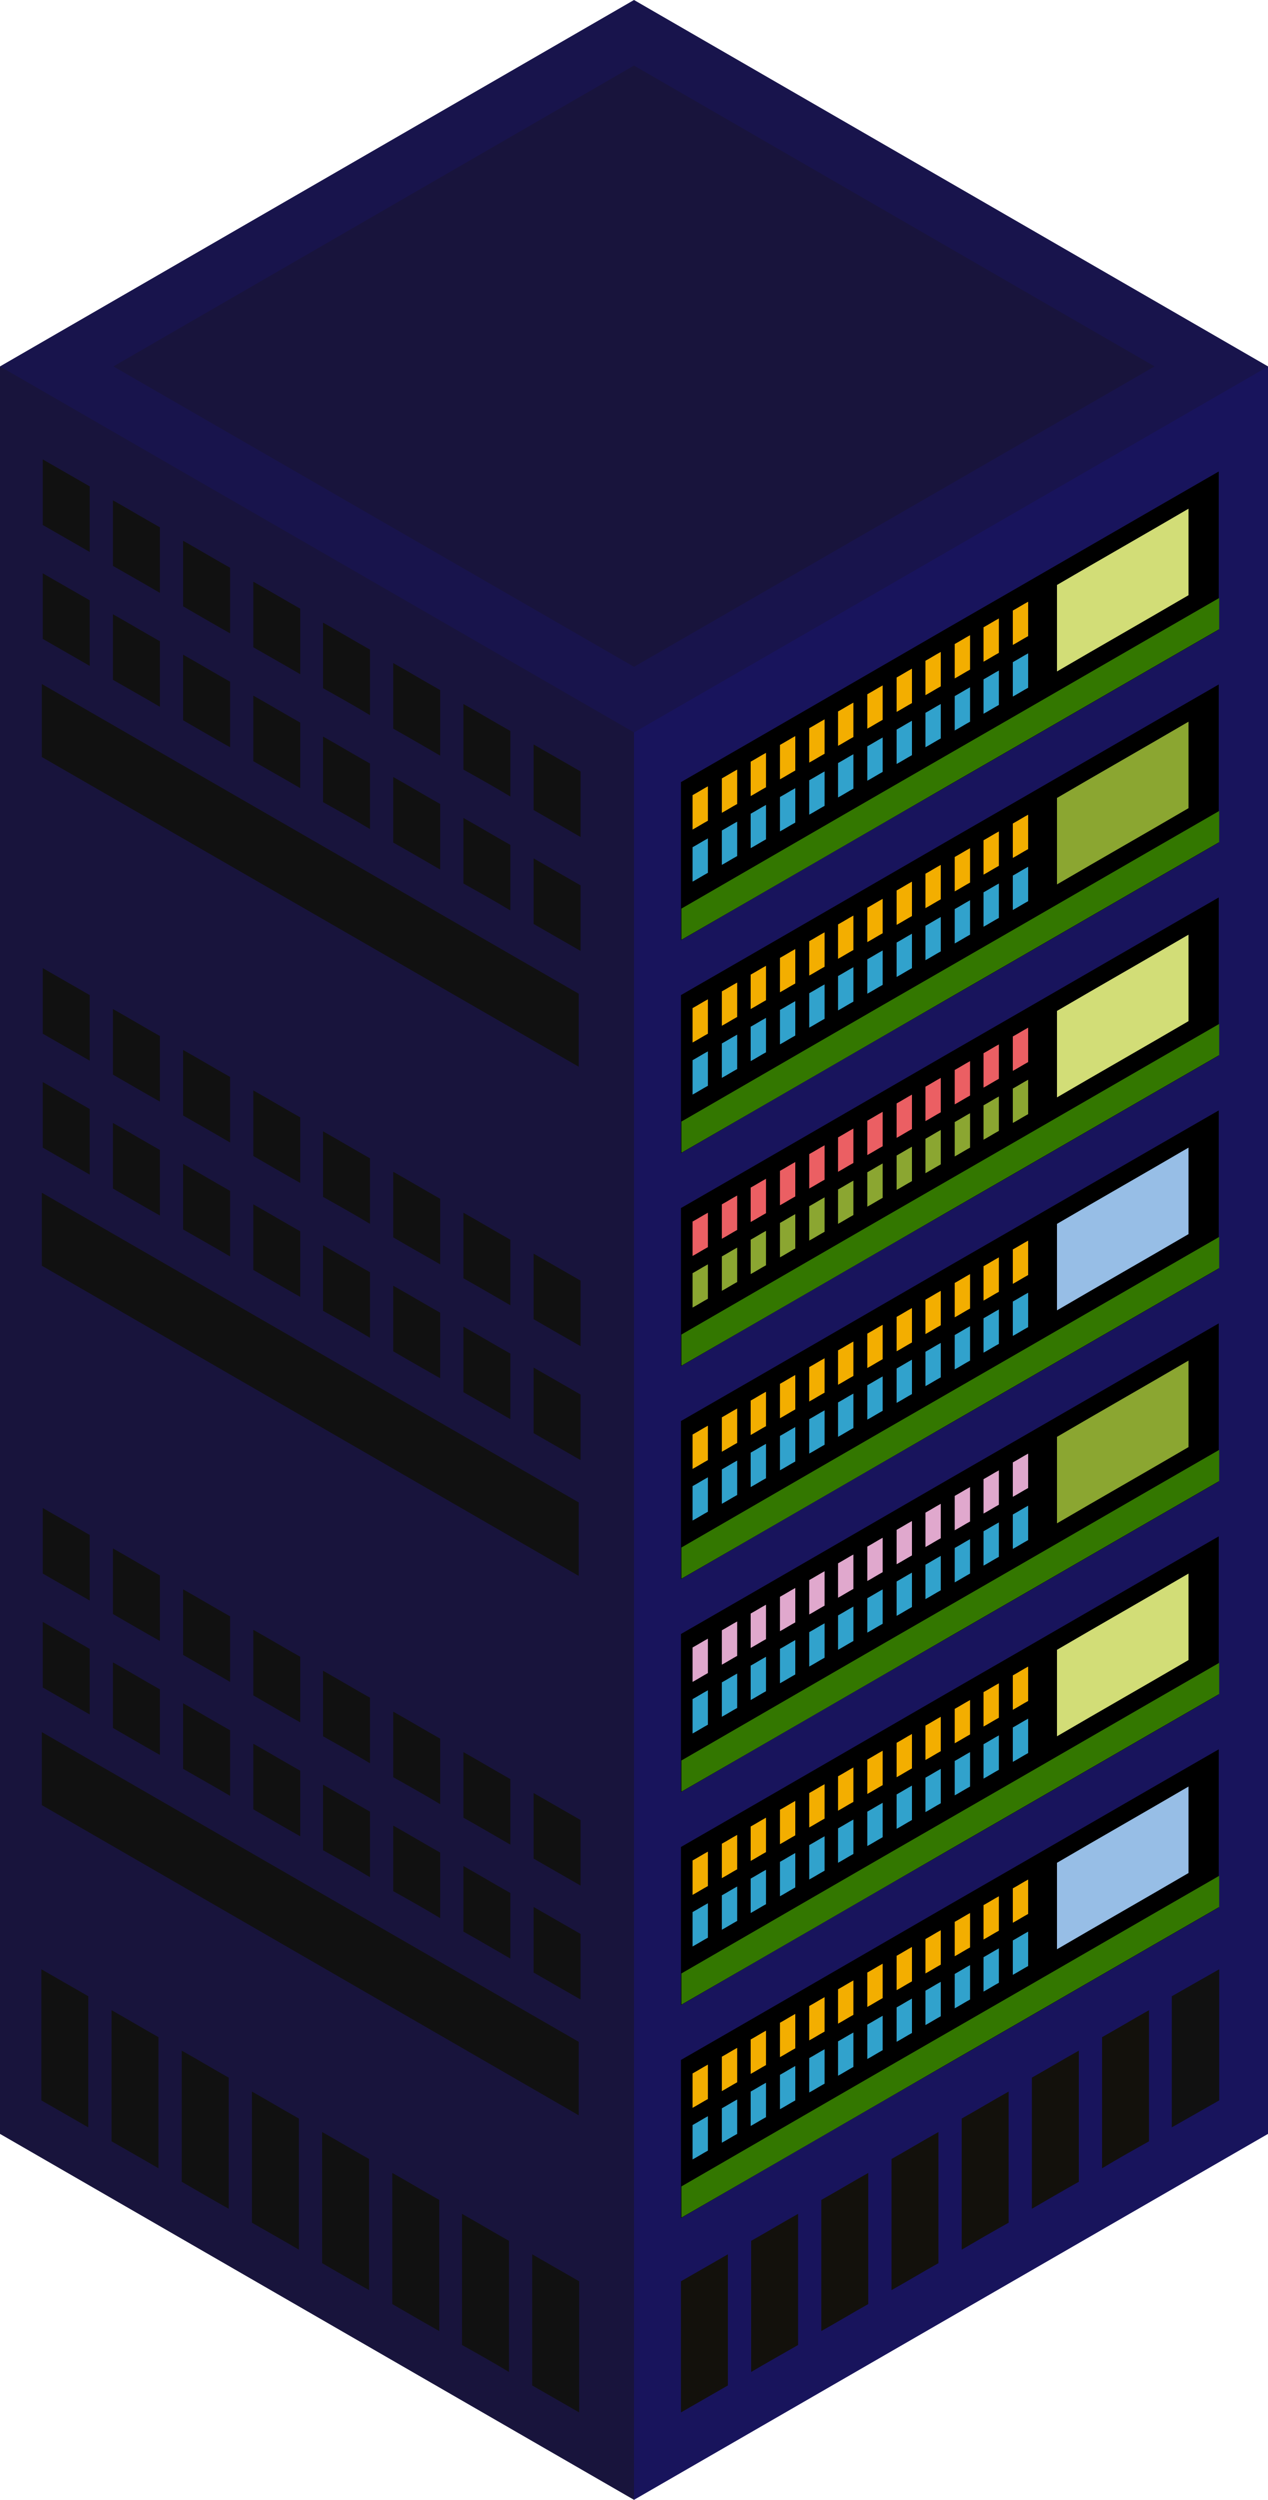 <?xml version="1.0" encoding="utf-8"?>
<!-- Generator: Adobe Illustrator 26.0.1, SVG Export Plug-In . SVG Version: 6.00 Build 0)  -->
<!DOCTYPE svg PUBLIC "-//W3C//DTD SVG 1.1//EN" "http://www.w3.org/Graphics/SVG/1.1/DTD/svg11.dtd">
<svg version="1.1" id="publicdomainvectors.org" xmlns:x="http://ns.adobe.com/Extensibility/1.0/" xmlns:i="http://ns.adobe.com/AdobeIllustrator/10.0/" xmlns:graph="http://ns.adobe.com/Graphs/1.0/"
	 xmlns="http://www.w3.org/2000/svg" xmlns:xlink="http://www.w3.org/1999/xlink" x="0px" y="0px" viewBox="0 0 272.8 537.6"
	 enable-background="new 0 0 272.8 537.6" xml:space="preserve">
<g>
	<polygon fill-rule="evenodd" clip-rule="evenodd" fill="#18143c" points="0,78.8 272.8,78.8 136.4,537.6 0,458.9 	"/>
	<polygon fill-rule="evenodd" clip-rule="evenodd" fill="#18144c" points="0,78.8 136.4,0 272.8,78.8 136.4,157.5 	"/>
	<polygon fill-rule="evenodd" clip-rule="evenodd" fill="#18143c" points="24.4,78.8 136.4,143.4 248.4,78.8 136.4,14.1 	"/>
	<polygon fill-rule="evenodd" clip-rule="evenodd" fill="#18145c" points="136.4,537.6 136.4,157.5 272.8,78.8 272.8,458.9 	"/>
	<path fill-rule="evenodd" clip-rule="evenodd" fill="#000000" d="M146.5,168.2c19.3-11.1,38.6-22.3,57.8-33.4
		c19.3-11.1,38.6-22.3,57.9-33.4c0,5.7,0,11.3,0,17c0,5.7,0,11.3,0,17c-19.3,11.1-38.6,22.3-57.9,33.4
		c-19.3,11.1-38.6,22.3-57.8,33.4c0-5.7,0-11.3,0-17C146.5,179.5,146.5,173.9,146.5,168.2z"/>
	<path fill-rule="evenodd" clip-rule="evenodd" fill="#337700" d="M262.3,128.6c-19.3,11.1-38.6,22.3-57.9,33.4
		c-19.3,11.1-38.6,22.3-57.8,33.4c0,2.2,0,4.5,0,6.7c19.3-11.1,38.6-22.3,57.8-33.4c19.3-11.1,38.6-22.3,57.9-33.4
		C262.3,133.1,262.3,130.8,262.3,128.6z"/>
	<path fill-rule="evenodd" clip-rule="evenodd" fill="#F3AE00" d="M155.3,167.4c1.1-0.6,2.2-1.3,3.3-1.9c0,2.5,0,4.9,0,7.4
		c-1.1,0.6-2.2,1.3-3.3,1.9C155.3,172.4,155.3,169.9,155.3,167.4L155.3,167.4z M161.5,163.8c1.1-0.6,2.2-1.3,3.3-1.9
		c0,2.5,0,4.9,0,7.4c-1.1,0.6-2.2,1.3-3.3,1.9C161.5,168.7,161.5,166.3,161.5,163.8L161.5,163.8z M167.8,160.2
		c1.1-0.6,2.2-1.3,3.3-1.9c0,2.5,0,4.9,0,7.4c-1.1,0.6-2.2,1.3-3.3,1.9C167.8,165.1,167.8,162.7,167.8,160.2L167.8,160.2z
		 M174.1,156.6c1.1-0.6,2.2-1.3,3.3-1.9c0,2.5,0,4.9,0,7.4c-1.1,0.6-2.2,1.3-3.3,1.9C174.1,161.5,174.1,159,174.1,156.6L174.1,156.6
		z M180.3,153c1.1-0.6,2.2-1.3,3.3-1.9c0,2.5,0,4.9,0,7.4c-1.1,0.6-2.2,1.3-3.3,1.9C180.3,157.9,180.3,155.4,180.3,153L180.3,153z
		 M186.6,149.3c1.1-0.6,2.2-1.3,3.3-1.9c0,2.5,0,4.9,0,7.4c-1.1,0.6-2.2,1.3-3.3,1.9C186.6,154.3,186.6,151.8,186.6,149.3
		L186.6,149.3z M192.9,145.7c1.1-0.6,2.2-1.3,3.3-1.9c0,2.5,0,4.9,0,7.4c-1.1,0.6-2.2,1.3-3.3,1.9
		C192.9,150.7,192.9,148.2,192.9,145.7L192.9,145.7z M199.1,142.1c1.1-0.6,2.2-1.3,3.3-1.9c0,2.5,0,4.9,0,7.4
		c-1.1,0.6-2.2,1.3-3.3,1.9C199.1,147,199.1,144.6,199.1,142.1L199.1,142.1z M205.4,138.5c1.1-0.6,2.2-1.3,3.3-1.9
		c0,2.5,0,4.9,0,7.4c-1.1,0.6-2.2,1.3-3.3,1.9C205.4,143.4,205.4,141,205.4,138.5L205.4,138.5z M211.6,134.9
		c1.1-0.6,2.2-1.3,3.3-1.9c0,2.5,0,4.9,0,7.4c-1.1,0.6-2.2,1.3-3.3,1.9C211.6,139.8,211.6,137.4,211.6,134.9L211.6,134.9z
		 M217.9,131.3c1.1-0.6,2.2-1.3,3.3-1.9c0,2.5,0,4.9,0,7.4c-1.1,0.6-2.2,1.3-3.3,1.9C217.9,136.2,217.9,133.7,217.9,131.3
		L217.9,131.3z M149,171c1.1-0.6,2.2-1.3,3.3-1.9c0,2.5,0,4.9,0,7.4c-1.1,0.6-2.2,1.3-3.3,1.9C149,176,149,173.5,149,171z"/>
	<path fill-rule="evenodd" clip-rule="evenodd" fill="#31A2CC" d="M155.3,178.6c1.1-0.6,2.2-1.3,3.3-1.9c0,2.5,0,4.9,0,7.4
		c-1.1,0.6-2.2,1.3-3.3,1.9C155.3,183.5,155.3,181.1,155.3,178.6L155.3,178.6z M161.5,175c1.1-0.6,2.2-1.3,3.3-1.9
		c0,2.5,0,4.9,0,7.4c-1.1,0.6-2.2,1.3-3.3,1.9C161.5,179.9,161.5,177.5,161.5,175L161.5,175z M167.8,171.4c1.1-0.6,2.2-1.3,3.3-1.9
		c0,2.5,0,4.9,0,7.4c-1.1,0.6-2.2,1.3-3.3,1.9C167.8,176.3,167.8,173.8,167.8,171.4L167.8,171.4z M174.1,167.8
		c1.1-0.6,2.2-1.3,3.3-1.9c0,2.5,0,4.9,0,7.4c-1.1,0.6-2.2,1.3-3.3,1.9C174.1,172.7,174.1,170.2,174.1,167.8L174.1,167.8z
		 M180.3,164.1c1.1-0.6,2.2-1.3,3.3-1.9c0,2.5,0,4.9,0,7.4c-1.1,0.6-2.2,1.3-3.3,1.9C180.3,169.1,180.3,166.6,180.3,164.1
		L180.3,164.1z M186.6,160.5c1.1-0.6,2.2-1.3,3.3-1.9c0,2.5,0,4.9,0,7.4c-1.1,0.6-2.2,1.3-3.3,1.9
		C186.6,165.5,186.6,163,186.6,160.5L186.6,160.5z M192.9,156.9c1.1-0.6,2.2-1.3,3.3-1.9c0,2.5,0,4.9,0,7.4
		c-1.1,0.6-2.2,1.3-3.3,1.9C192.9,161.8,192.9,159.4,192.9,156.9L192.9,156.9z M199.1,153.3c1.1-0.6,2.2-1.3,3.3-1.9
		c0,2.5,0,4.9,0,7.4c-1.1,0.6-2.2,1.3-3.3,1.9C199.1,158.2,199.1,155.8,199.1,153.3L199.1,153.3z M205.4,149.7
		c1.1-0.6,2.2-1.3,3.3-1.9c0,2.5,0,4.9,0,7.4c-1.1,0.6-2.2,1.3-3.3,1.9C205.4,154.6,205.4,152.1,205.4,149.7L205.4,149.7z
		 M211.6,146.1c1.1-0.6,2.2-1.3,3.3-1.9c0,2.5,0,4.9,0,7.4c-1.1,0.6-2.2,1.3-3.3,1.9C211.6,151,211.6,148.5,211.6,146.1L211.6,146.1
		z M217.9,142.4c1.1-0.6,2.2-1.3,3.3-1.9c0,2.5,0,4.9,0,7.4c-1.1,0.6-2.2,1.3-3.3,1.9C217.9,147.4,217.9,144.9,217.9,142.4
		L217.9,142.4z M149,182.2c1.1-0.6,2.2-1.3,3.3-1.9c0,2.5,0,4.9,0,7.4c-1.1,0.6-2.2,1.3-3.3,1.9C149,187.1,149,184.7,149,182.2z"/>
	<path fill-rule="evenodd" clip-rule="evenodd" fill="#D2DD77" d="M227.4,125.8c9.4-5.5,18.9-10.9,28.3-16.4c0,3.1,0,6.2,0,9.3
		c0,3.1,0,6.2,0,9.3c-9.4,5.5-18.9,10.9-28.3,16.4c0-3.1,0-6.2,0-9.3S227.4,128.9,227.4,125.8z"/>
	<path fill-rule="evenodd" clip-rule="evenodd" fill="#000000" d="M146.5,214c19.3-11.1,38.6-22.3,57.8-33.4
		c19.3-11.1,38.6-22.3,57.9-33.4c0,5.7,0,11.3,0,17c0,5.7,0,11.3,0,17c-19.3,11.1-38.6,22.3-57.9,33.4
		c-19.3,11.1-38.6,22.3-57.8,33.4c0-5.7,0-11.3,0-17C146.5,225.3,146.5,219.7,146.5,214z"/>
	<path fill-rule="evenodd" clip-rule="evenodd" fill="#337700" d="M262.3,174.4c-19.3,11.1-38.6,22.3-57.9,33.4
		c-19.3,11.1-38.6,22.3-57.8,33.4c0,2.2,0,4.5,0,6.7c19.3-11.1,38.6-22.3,57.8-33.4c19.3-11.1,38.6-22.3,57.9-33.4
		C262.3,178.9,262.3,176.7,262.3,174.4z"/>
	<path fill-rule="evenodd" clip-rule="evenodd" fill="#F3AE00" d="M155.3,213.2c1.1-0.6,2.2-1.3,3.3-1.9c0,2.5,0,4.9,0,7.4
		c-1.1,0.6-2.2,1.3-3.3,1.9C155.3,218.2,155.3,215.7,155.3,213.2L155.3,213.2z M161.5,209.6c1.1-0.6,2.2-1.3,3.3-1.9
		c0,2.5,0,4.9,0,7.4c-1.1,0.6-2.2,1.3-3.3,1.9C161.5,214.5,161.5,212.1,161.5,209.6L161.5,209.6z M167.8,206
		c1.1-0.6,2.2-1.3,3.3-1.9c0,2.5,0,4.9,0,7.4c-1.1,0.6-2.2,1.3-3.3,1.9C167.8,210.9,167.8,208.5,167.8,206L167.8,206z M174.1,202.4
		c1.1-0.6,2.2-1.3,3.3-1.9c0,2.5,0,4.9,0,7.4c-1.1,0.6-2.2,1.3-3.3,1.9C174.1,207.3,174.1,204.8,174.1,202.4L174.1,202.4z
		 M180.3,198.8c1.1-0.6,2.2-1.3,3.3-1.9c0,2.5,0,4.9,0,7.4c-1.1,0.6-2.2,1.3-3.3,1.9C180.3,203.7,180.3,201.2,180.3,198.8
		L180.3,198.8z M186.6,195.2c1.1-0.6,2.2-1.3,3.3-1.9c0,2.5,0,4.9,0,7.4c-1.1,0.6-2.2,1.3-3.3,1.9
		C186.6,200.1,186.6,197.6,186.6,195.2L186.6,195.2z M192.9,191.5c1.1-0.6,2.2-1.3,3.3-1.9c0,2.5,0,4.9,0,7.4
		c-1.1,0.6-2.2,1.3-3.3,1.9C192.9,196.5,192.9,194,192.9,191.5L192.9,191.5z M199.1,187.9c1.1-0.6,2.2-1.3,3.3-1.9
		c0,2.5,0,4.9,0,7.4c-1.1,0.6-2.2,1.3-3.3,1.9C199.1,192.9,199.1,190.4,199.1,187.9L199.1,187.9z M205.4,184.3
		c1.1-0.6,2.2-1.3,3.3-1.9c0,2.5,0,4.9,0,7.4c-1.1,0.6-2.2,1.3-3.3,1.9C205.4,189.2,205.4,186.8,205.4,184.3L205.4,184.3z
		 M211.6,180.7c1.1-0.6,2.2-1.3,3.3-1.9c0,2.5,0,4.9,0,7.4c-1.1,0.6-2.2,1.3-3.3,1.9C211.6,185.6,211.6,183.2,211.6,180.7
		L211.6,180.7z M217.9,177.1c1.1-0.6,2.2-1.3,3.3-1.9c0,2.5,0,4.9,0,7.4c-1.1,0.6-2.2,1.3-3.3,1.9
		C217.9,182,217.9,179.5,217.9,177.1L217.9,177.1z M149,216.8c1.1-0.6,2.2-1.3,3.3-1.9c0,2.5,0,4.9,0,7.4c-1.1,0.6-2.2,1.3-3.3,1.9
		C149,221.8,149,219.3,149,216.8z"/>
	<path fill-rule="evenodd" clip-rule="evenodd" fill="#31A2CC" d="M155.3,224.4c1.1-0.6,2.2-1.3,3.3-1.9c0,2.5,0,4.9,0,7.4
		c-1.1,0.6-2.2,1.3-3.3,1.9C155.3,229.3,155.3,226.9,155.3,224.4L155.3,224.4z M161.5,220.8c1.1-0.6,2.2-1.3,3.3-1.9
		c0,2.5,0,4.9,0,7.4c-1.1,0.6-2.2,1.3-3.3,1.9C161.5,225.7,161.5,223.3,161.5,220.8L161.5,220.8z M167.8,217.2
		c1.1-0.6,2.2-1.3,3.3-1.9c0,2.5,0,4.9,0,7.4c-1.1,0.6-2.2,1.3-3.3,1.9C167.8,222.1,167.8,219.6,167.8,217.2L167.8,217.2z
		 M174.1,213.6c1.1-0.6,2.2-1.3,3.3-1.9c0,2.5,0,4.9,0,7.4c-1.1,0.6-2.2,1.3-3.3,1.9C174.1,218.5,174.1,216,174.1,213.6L174.1,213.6
		z M180.3,209.9c1.1-0.6,2.2-1.3,3.3-1.9c0,2.5,0,4.9,0,7.4c-1.1,0.6-2.2,1.3-3.3,1.9C180.3,214.9,180.3,212.4,180.3,209.9
		L180.3,209.9z M186.6,206.3c1.1-0.6,2.2-1.3,3.3-1.9c0,2.5,0,4.9,0,7.4c-1.1,0.6-2.2,1.3-3.3,1.9
		C186.6,211.3,186.6,208.8,186.6,206.3L186.6,206.3z M192.9,202.7c1.1-0.6,2.2-1.3,3.3-1.9c0,2.5,0,4.9,0,7.4
		c-1.1,0.6-2.2,1.3-3.3,1.9C192.9,207.6,192.9,205.2,192.9,202.7L192.9,202.7z M199.1,199.1c1.1-0.6,2.2-1.3,3.3-1.9
		c0,2.5,0,4.9,0,7.4c-1.1,0.6-2.2,1.3-3.3,1.9C199.1,204,199.1,201.6,199.1,199.1L199.1,199.1z M205.4,195.5
		c1.1-0.6,2.2-1.3,3.3-1.9c0,2.5,0,4.9,0,7.4c-1.1,0.6-2.2,1.3-3.3,1.9C205.4,200.4,205.4,197.9,205.4,195.5L205.4,195.5z
		 M211.6,191.9c1.1-0.6,2.2-1.3,3.3-1.9c0,2.5,0,4.9,0,7.4c-1.1,0.6-2.2,1.3-3.3,1.9C211.6,196.8,211.6,194.3,211.6,191.9
		L211.6,191.9z M217.9,188.3c1.1-0.6,2.2-1.3,3.3-1.9c0,2.5,0,4.9,0,7.4c-1.1,0.6-2.2,1.3-3.3,1.9
		C217.9,193.2,217.9,190.7,217.9,188.3L217.9,188.3z M149,228c1.1-0.6,2.2-1.3,3.3-1.9c0,2.5,0,4.9,0,7.4c-1.1,0.6-2.2,1.3-3.3,1.9
		C149,233,149,230.5,149,228z"/>
	<path fill-rule="evenodd" clip-rule="evenodd" fill="#8BA631" d="M227.4,171.6c9.4-5.5,18.9-10.9,28.3-16.4c0,3.1,0,6.2,0,9.3
		c0,3.1,0,6.2,0,9.3c-9.4,5.5-18.9,10.9-28.3,16.4c0-3.1,0-6.2,0-9.3C227.4,177.8,227.4,174.7,227.4,171.6z"/>
	<path fill-rule="evenodd" clip-rule="evenodd" fill="#000000" d="M146.5,259.8c19.3-11.1,38.6-22.3,57.8-33.4
		c19.3-11.1,38.6-22.3,57.9-33.4c0,5.7,0,11.3,0,17c0,5.7,0,11.3,0,17c-19.3,11.1-38.6,22.3-57.9,33.4
		c-19.3,11.1-38.6,22.3-57.8,33.4c0-5.7,0-11.3,0-17C146.5,271.1,146.5,265.5,146.5,259.8z"/>
	<path fill-rule="evenodd" clip-rule="evenodd" fill="#337700" d="M262.3,220.2c-19.3,11.1-38.6,22.3-57.9,33.4
		c-19.3,11.1-38.6,22.3-57.8,33.4c0,2.2,0,4.5,0,6.7c19.3-11.1,38.6-22.3,57.8-33.4c19.3-11.1,38.6-22.3,57.9-33.4
		C262.3,224.7,262.3,222.5,262.3,220.2z"/>
	<path fill-rule="evenodd" clip-rule="evenodd" fill="#EB5F63" d="M155.3,259c1.1-0.6,2.2-1.3,3.3-1.9c0,2.5,0,4.9,0,7.4
		c-1.1,0.6-2.2,1.3-3.3,1.9C155.3,264,155.3,261.5,155.3,259L155.3,259z M161.5,255.4c1.1-0.6,2.2-1.3,3.3-1.9c0,2.5,0,4.9,0,7.4
		c-1.1,0.6-2.2,1.3-3.3,1.9C161.5,260.3,161.5,257.9,161.5,255.4L161.5,255.4z M167.8,251.8c1.1-0.6,2.2-1.3,3.3-1.9
		c0,2.5,0,4.9,0,7.4c-1.1,0.6-2.2,1.3-3.3,1.9C167.8,256.7,167.8,254.3,167.8,251.8L167.8,251.8z M174.1,248.2
		c1.1-0.6,2.2-1.3,3.3-1.9c0,2.5,0,4.9,0,7.4c-1.1,0.6-2.2,1.3-3.3,1.9C174.1,253.1,174.1,250.7,174.1,248.2L174.1,248.2z
		 M180.3,244.6c1.1-0.6,2.2-1.3,3.3-1.9c0,2.5,0,4.9,0,7.4c-1.1,0.6-2.2,1.3-3.3,1.9C180.3,249.5,180.3,247,180.3,244.6L180.3,244.6
		z M186.6,241c1.1-0.6,2.2-1.3,3.3-1.9c0,2.5,0,4.9,0,7.4c-1.1,0.6-2.2,1.3-3.3,1.9C186.6,245.9,186.6,243.4,186.6,241L186.6,241z
		 M192.9,237.3c1.1-0.6,2.2-1.3,3.3-1.9c0,2.5,0,4.9,0,7.4c-1.1,0.6-2.2,1.3-3.3,1.9C192.9,242.3,192.9,239.8,192.9,237.3
		L192.9,237.3z M199.1,233.7c1.1-0.6,2.2-1.3,3.3-1.9c0,2.5,0,4.9,0,7.4c-1.1,0.6-2.2,1.3-3.3,1.9
		C199.1,238.7,199.1,236.2,199.1,233.7L199.1,233.7z M205.4,230.1c1.1-0.6,2.2-1.3,3.3-1.9c0,2.5,0,4.9,0,7.4
		c-1.1,0.6-2.2,1.3-3.3,1.9C205.4,235,205.4,232.6,205.4,230.1L205.4,230.1z M211.6,226.5c1.1-0.6,2.2-1.3,3.3-1.9
		c0,2.5,0,4.9,0,7.4c-1.1,0.6-2.2,1.3-3.3,1.9C211.6,231.4,211.6,229,211.6,226.5L211.6,226.5z M217.9,222.9
		c1.1-0.6,2.2-1.3,3.3-1.9c0,2.5,0,4.9,0,7.4c-1.1,0.6-2.2,1.3-3.3,1.9C217.9,227.8,217.9,225.3,217.9,222.9L217.9,222.9z
		 M149,262.7c1.1-0.6,2.2-1.3,3.3-1.9c0,2.5,0,4.9,0,7.4c-1.1,0.6-2.2,1.3-3.3,1.9C149,267.6,149,265.1,149,262.7z"/>
	<path fill-rule="evenodd" clip-rule="evenodd" fill="#8BA631" d="M155.3,270.2c1.1-0.6,2.2-1.3,3.3-1.9c0,2.5,0,4.9,0,7.4
		c-1.1,0.6-2.2,1.3-3.3,1.9C155.3,275.1,155.3,272.7,155.3,270.2L155.3,270.2z M161.5,266.6c1.1-0.6,2.2-1.3,3.3-1.9
		c0,2.5,0,4.9,0,7.4c-1.1,0.6-2.2,1.3-3.3,1.9C161.5,271.5,161.5,269.1,161.5,266.6L161.5,266.6z M167.8,263
		c1.1-0.6,2.2-1.3,3.3-1.9c0,2.5,0,4.9,0,7.4c-1.1,0.6-2.2,1.3-3.3,1.9C167.8,267.9,167.8,265.4,167.8,263L167.8,263z M174.1,259.4
		c1.1-0.6,2.2-1.3,3.3-1.9c0,2.5,0,4.9,0,7.4c-1.1,0.6-2.2,1.3-3.3,1.9C174.1,264.3,174.1,261.8,174.1,259.4L174.1,259.4z
		 M180.3,255.8c1.1-0.6,2.2-1.3,3.3-1.9c0,2.5,0,4.9,0,7.4c-1.1,0.6-2.2,1.3-3.3,1.9C180.3,260.7,180.3,258.2,180.3,255.8
		L180.3,255.8z M186.6,252.1c1.1-0.6,2.2-1.3,3.3-1.9c0,2.5,0,4.9,0,7.4c-1.1,0.6-2.2,1.3-3.3,1.9
		C186.6,257.1,186.6,254.6,186.6,252.1L186.6,252.1z M192.9,248.5c1.1-0.6,2.2-1.3,3.3-1.9c0,2.5,0,4.9,0,7.4
		c-1.1,0.6-2.2,1.3-3.3,1.9C192.9,253.5,192.9,251,192.9,248.5L192.9,248.5z M199.1,244.9c1.1-0.6,2.2-1.3,3.3-1.9
		c0,2.5,0,4.9,0,7.4c-1.1,0.6-2.2,1.3-3.3,1.9C199.1,249.8,199.1,247.4,199.1,244.9L199.1,244.9z M205.4,241.3
		c1.1-0.6,2.2-1.3,3.3-1.9c0,2.5,0,4.9,0,7.4c-1.1,0.6-2.2,1.3-3.3,1.9C205.4,246.2,205.4,243.8,205.4,241.3L205.4,241.3z
		 M211.6,237.7c1.1-0.6,2.2-1.3,3.3-1.9c0,2.5,0,4.9,0,7.4c-1.1,0.6-2.2,1.3-3.3,1.9C211.6,242.6,211.6,240.1,211.6,237.7
		L211.6,237.7z M217.9,234.1c1.1-0.6,2.2-1.3,3.3-1.9c0,2.5,0,4.9,0,7.4c-1.1,0.6-2.2,1.3-3.3,1.9
		C217.9,239,217.9,236.5,217.9,234.1L217.9,234.1z M149,273.8c1.1-0.6,2.2-1.3,3.3-1.9c0,2.5,0,4.9,0,7.4c-1.1,0.6-2.2,1.3-3.3,1.9
		C149,278.8,149,276.3,149,273.8z"/>
	<path fill-rule="evenodd" clip-rule="evenodd" fill="#D2DD77" d="M227.4,217.4c9.4-5.5,18.9-10.9,28.3-16.4c0,3.1,0,6.2,0,9.3
		c0,3.1,0,6.2,0,9.3c-9.4,5.5-18.9,10.9-28.3,16.4c0-3.1,0-6.2,0-9.3C227.4,223.6,227.4,220.5,227.4,217.4z"/>
	<path fill-rule="evenodd" clip-rule="evenodd" fill="#000000" d="M146.5,305.6c19.3-11.1,38.6-22.3,57.8-33.4
		c19.3-11.1,38.6-22.3,57.9-33.4c0,5.7,0,11.3,0,17c0,5.7,0,11.3,0,17c-19.3,11.1-38.6,22.3-57.9,33.4
		c-19.3,11.1-38.6,22.3-57.8,33.4c0-5.7,0-11.3,0-17C146.5,316.9,146.5,311.3,146.5,305.6z"/>
	<path fill-rule="evenodd" clip-rule="evenodd" fill="#337700" d="M262.3,266c-19.3,11.1-38.6,22.3-57.9,33.4
		c-19.3,11.1-38.6,22.3-57.8,33.4c0,2.2,0,4.5,0,6.7c19.3-11.1,38.6-22.3,57.8-33.4c19.3-11.1,38.6-22.3,57.9-33.4
		C262.3,270.5,262.3,268.3,262.3,266z"/>
	<path fill-rule="evenodd" clip-rule="evenodd" fill="#F3AE00" d="M155.3,304.8c1.1-0.6,2.2-1.3,3.3-1.9c0,2.5,0,4.9,0,7.4
		c-1.1,0.6-2.2,1.3-3.3,1.9C155.3,309.8,155.3,307.3,155.3,304.8L155.3,304.8z M161.5,301.2c1.1-0.6,2.2-1.3,3.3-1.9
		c0,2.5,0,4.9,0,7.4c-1.1,0.6-2.2,1.3-3.3,1.9C161.5,306.2,161.5,303.7,161.5,301.2L161.5,301.2z M167.8,297.6
		c1.1-0.6,2.2-1.3,3.3-1.9c0,2.5,0,4.9,0,7.4c-1.1,0.6-2.2,1.3-3.3,1.9C167.8,302.5,167.8,300.1,167.8,297.6L167.8,297.6z
		 M174.1,294c1.1-0.6,2.2-1.3,3.3-1.9c0,2.5,0,4.9,0,7.4c-1.1,0.6-2.2,1.3-3.3,1.9C174.1,298.9,174.1,296.5,174.1,294L174.1,294z
		 M180.3,290.4c1.1-0.6,2.2-1.3,3.3-1.9c0,2.5,0,4.9,0,7.4c-1.1,0.6-2.2,1.3-3.3,1.9C180.3,295.3,180.3,292.8,180.3,290.4
		L180.3,290.4z M186.6,286.8c1.1-0.6,2.2-1.3,3.3-1.9c0,2.5,0,4.9,0,7.4c-1.1,0.6-2.2,1.3-3.3,1.9
		C186.6,291.7,186.6,289.2,186.6,286.8L186.6,286.8z M192.9,283.2c1.1-0.6,2.2-1.3,3.3-1.9c0,2.5,0,4.9,0,7.4
		c-1.1,0.6-2.2,1.3-3.3,1.9C192.9,288.1,192.9,285.6,192.9,283.2L192.9,283.2z M199.1,279.5c1.1-0.6,2.2-1.3,3.3-1.9
		c0,2.5,0,4.9,0,7.4c-1.1,0.6-2.2,1.3-3.3,1.9C199.1,284.5,199.1,282,199.1,279.5L199.1,279.5z M205.4,275.9
		c1.1-0.6,2.2-1.3,3.3-1.9c0,2.5,0,4.9,0,7.4c-1.1,0.6-2.2,1.3-3.3,1.9C205.4,280.8,205.4,278.4,205.4,275.9L205.4,275.9z
		 M211.6,272.3c1.1-0.6,2.2-1.3,3.3-1.9c0,2.5,0,4.9,0,7.4c-1.1,0.6-2.2,1.3-3.3,1.9C211.6,277.2,211.6,274.8,211.6,272.3
		L211.6,272.3z M217.9,268.7c1.1-0.6,2.2-1.3,3.3-1.9c0,2.5,0,4.9,0,7.4c-1.1,0.6-2.2,1.3-3.3,1.9
		C217.9,273.6,217.9,271.2,217.9,268.7L217.9,268.7z M149,308.5c1.1-0.6,2.2-1.3,3.3-1.9c0,2.5,0,4.9,0,7.4
		c-1.1,0.6-2.2,1.3-3.3,1.9C149,313.4,149,310.9,149,308.5z"/>
	<path fill-rule="evenodd" clip-rule="evenodd" fill="#31A2CC" d="M155.3,316c1.1-0.6,2.2-1.3,3.3-1.9c0,2.5,0,4.9,0,7.4
		c-1.1,0.6-2.2,1.3-3.3,1.9C155.3,320.9,155.3,318.5,155.3,316L155.3,316z M161.5,312.4c1.1-0.6,2.2-1.3,3.3-1.9c0,2.5,0,4.9,0,7.4
		c-1.1,0.6-2.2,1.3-3.3,1.9C161.5,317.3,161.5,314.9,161.5,312.4L161.5,312.4z M167.8,308.8c1.1-0.6,2.2-1.3,3.3-1.9
		c0,2.5,0,4.9,0,7.4c-1.1,0.6-2.2,1.3-3.3,1.9C167.8,313.7,167.8,311.3,167.8,308.8L167.8,308.8z M174.1,305.2
		c1.1-0.6,2.2-1.3,3.3-1.9c0,2.5,0,4.9,0,7.4c-1.1,0.6-2.2,1.3-3.3,1.9C174.1,310.1,174.1,307.6,174.1,305.2L174.1,305.2z
		 M180.3,301.6c1.1-0.6,2.2-1.3,3.3-1.9c0,2.5,0,4.9,0,7.4c-1.1,0.6-2.2,1.3-3.3,1.9C180.3,306.5,180.3,304,180.3,301.6L180.3,301.6
		z M186.6,297.9c1.1-0.6,2.2-1.3,3.3-1.9c0,2.5,0,4.9,0,7.4c-1.1,0.6-2.2,1.3-3.3,1.9C186.6,302.9,186.6,300.4,186.6,297.9
		L186.6,297.9z M192.9,294.3c1.1-0.6,2.2-1.3,3.3-1.9c0,2.5,0,4.9,0,7.4c-1.1,0.6-2.2,1.3-3.3,1.9
		C192.9,299.3,192.9,296.8,192.9,294.3L192.9,294.3z M199.1,290.7c1.1-0.6,2.2-1.3,3.3-1.9c0,2.5,0,4.9,0,7.4
		c-1.1,0.6-2.2,1.3-3.3,1.9C199.1,295.6,199.1,293.2,199.1,290.7L199.1,290.7z M205.4,287.1c1.1-0.6,2.2-1.3,3.3-1.9
		c0,2.5,0,4.9,0,7.4c-1.1,0.6-2.2,1.3-3.3,1.9C205.4,292,205.4,289.6,205.4,287.1L205.4,287.1z M211.6,283.5
		c1.1-0.6,2.2-1.3,3.3-1.9c0,2.5,0,4.9,0,7.4c-1.1,0.6-2.2,1.3-3.3,1.9C211.6,288.4,211.6,285.9,211.6,283.5L211.6,283.5z
		 M217.9,279.9c1.1-0.6,2.2-1.3,3.3-1.9c0,2.5,0,4.9,0,7.4c-1.1,0.6-2.2,1.3-3.3,1.9C217.9,284.8,217.9,282.3,217.9,279.9
		L217.9,279.9z M149,319.6c1.1-0.6,2.2-1.3,3.3-1.9c0,2.5,0,4.9,0,7.4c-1.1,0.6-2.2,1.3-3.3,1.9C149,324.6,149,322.1,149,319.6z"/>
	<path fill-rule="evenodd" clip-rule="evenodd" fill="#97BEE6" d="M227.4,263.2c9.4-5.5,18.9-10.9,28.3-16.4c0,3.1,0,6.2,0,9.3
		c0,3.1,0,6.2,0,9.3c-9.4,5.5-18.9,10.9-28.3,16.4c0-3.1,0-6.2,0-9.3C227.4,269.4,227.4,266.3,227.4,263.2z"/>
	<path fill-rule="evenodd" clip-rule="evenodd" fill="#000000" d="M146.5,351.4c19.3-11.1,38.6-22.3,57.8-33.4
		c19.3-11.1,38.6-22.3,57.9-33.4c0,5.7,0,11.3,0,17c0,5.7,0,11.3,0,17c-19.3,11.1-38.6,22.3-57.9,33.4
		c-19.3,11.1-38.6,22.3-57.8,33.4c0-5.7,0-11.3,0-17C146.5,362.7,146.5,357.1,146.5,351.4z"/>
	<path fill-rule="evenodd" clip-rule="evenodd" fill="#337700" d="M262.3,311.8c-19.3,11.1-38.6,22.3-57.9,33.4
		c-19.3,11.1-38.6,22.3-57.8,33.4c0,2.2,0,4.5,0,6.7c19.3-11.1,38.6-22.3,57.8-33.4c19.3-11.1,38.6-22.3,57.9-33.4
		C262.3,316.3,262.3,314.1,262.3,311.8z"/>
	<path fill-rule="evenodd" clip-rule="evenodd" fill="#E0A8CD" d="M155.3,350.6c1.1-0.6,2.2-1.3,3.3-1.9c0,2.5,0,4.9,0,7.4
		c-1.1,0.6-2.2,1.3-3.3,1.9C155.3,355.6,155.3,353.1,155.3,350.6L155.3,350.6z M161.5,347c1.1-0.6,2.2-1.3,3.3-1.9
		c0,2.5,0,4.9,0,7.4c-1.1,0.6-2.2,1.3-3.3,1.9C161.5,352,161.5,349.5,161.5,347L161.5,347z M167.8,343.4c1.1-0.6,2.2-1.3,3.3-1.9
		c0,2.5,0,4.9,0,7.4c-1.1,0.6-2.2,1.3-3.3,1.9C167.8,348.3,167.8,345.9,167.8,343.4L167.8,343.4z M174.1,339.8
		c1.1-0.6,2.2-1.3,3.3-1.9c0,2.5,0,4.9,0,7.4c-1.1,0.6-2.2,1.3-3.3,1.9C174.1,344.7,174.1,342.3,174.1,339.8L174.1,339.8z
		 M180.3,336.2c1.1-0.6,2.2-1.3,3.3-1.9c0,2.5,0,4.9,0,7.4c-1.1,0.6-2.2,1.3-3.3,1.9C180.3,341.1,180.3,338.7,180.3,336.2
		L180.3,336.2z M186.6,332.6c1.1-0.6,2.2-1.3,3.3-1.9c0,2.5,0,4.9,0,7.4c-1.1,0.6-2.2,1.3-3.3,1.9
		C186.6,337.5,186.6,335,186.6,332.6L186.6,332.6z M192.9,329c1.1-0.6,2.2-1.3,3.3-1.9c0,2.5,0,4.9,0,7.4c-1.1,0.6-2.2,1.3-3.3,1.9
		C192.9,333.9,192.9,331.4,192.9,329L192.9,329z M199.1,325.3c1.1-0.6,2.2-1.3,3.3-1.9c0,2.5,0,4.9,0,7.4c-1.1,0.6-2.2,1.3-3.3,1.9
		C199.1,330.3,199.1,327.8,199.1,325.3L199.1,325.3z M205.4,321.7c1.1-0.6,2.2-1.3,3.3-1.9c0,2.5,0,4.9,0,7.4
		c-1.1,0.6-2.2,1.3-3.3,1.9C205.4,326.7,205.4,324.2,205.4,321.7L205.4,321.7z M211.6,318.1c1.1-0.6,2.2-1.3,3.3-1.9
		c0,2.5,0,4.9,0,7.4c-1.1,0.6-2.2,1.3-3.3,1.9C211.6,323,211.6,320.6,211.6,318.1L211.6,318.1z M217.9,314.5
		c1.1-0.6,2.2-1.3,3.3-1.9c0,2.5,0,4.9,0,7.4c-1.1,0.6-2.2,1.3-3.3,1.9C217.9,319.4,217.9,317,217.9,314.5L217.9,314.5z M149,354.3
		c1.1-0.6,2.2-1.3,3.3-1.9c0,2.5,0,4.9,0,7.4c-1.1,0.6-2.2,1.3-3.3,1.9C149,359.2,149,356.7,149,354.3z"/>
	<path fill-rule="evenodd" clip-rule="evenodd" fill="#31A2CC" d="M155.3,361.8c1.1-0.6,2.2-1.3,3.3-1.9c0,2.5,0,4.9,0,7.4
		c-1.1,0.6-2.2,1.3-3.3,1.9C155.3,366.8,155.3,364.3,155.3,361.8L155.3,361.8z M161.5,358.2c1.1-0.6,2.2-1.3,3.3-1.9
		c0,2.5,0,4.9,0,7.4c-1.1,0.6-2.2,1.3-3.3,1.9C161.5,363.1,161.5,360.7,161.5,358.2L161.5,358.2z M167.8,354.6
		c1.1-0.6,2.2-1.3,3.3-1.9c0,2.5,0,4.9,0,7.4c-1.1,0.6-2.2,1.3-3.3,1.9C167.8,359.5,167.8,357.1,167.8,354.6L167.8,354.6z
		 M174.1,351c1.1-0.6,2.2-1.3,3.3-1.9c0,2.5,0,4.9,0,7.4c-1.1,0.6-2.2,1.3-3.3,1.9C174.1,355.9,174.1,353.4,174.1,351L174.1,351z
		 M180.3,347.4c1.1-0.6,2.2-1.3,3.3-1.9c0,2.5,0,4.9,0,7.4c-1.1,0.6-2.2,1.3-3.3,1.9C180.3,352.3,180.3,349.8,180.3,347.4
		L180.3,347.4z M186.6,343.7c1.1-0.6,2.2-1.3,3.3-1.9c0,2.5,0,4.9,0,7.4c-1.1,0.6-2.2,1.3-3.3,1.9
		C186.6,348.7,186.6,346.2,186.6,343.7L186.6,343.7z M192.9,340.1c1.1-0.6,2.2-1.3,3.3-1.9c0,2.5,0,4.9,0,7.4
		c-1.1,0.6-2.2,1.3-3.3,1.9C192.9,345.1,192.9,342.6,192.9,340.1L192.9,340.1z M199.1,336.5c1.1-0.6,2.2-1.3,3.3-1.9
		c0,2.5,0,4.9,0,7.4c-1.1,0.6-2.2,1.3-3.3,1.9C199.1,341.4,199.1,339,199.1,336.5L199.1,336.5z M205.4,332.9
		c1.1-0.6,2.2-1.3,3.3-1.9c0,2.5,0,4.9,0,7.4c-1.1,0.6-2.2,1.3-3.3,1.9C205.4,337.8,205.4,335.4,205.4,332.9L205.4,332.9z
		 M211.6,329.3c1.1-0.6,2.2-1.3,3.3-1.9c0,2.5,0,4.9,0,7.4c-1.1,0.6-2.2,1.3-3.3,1.9C211.6,334.2,211.6,331.8,211.6,329.3
		L211.6,329.3z M217.9,325.7c1.1-0.6,2.2-1.3,3.3-1.9c0,2.5,0,4.9,0,7.4c-1.1,0.6-2.2,1.3-3.3,1.9
		C217.9,330.6,217.9,328.1,217.9,325.7L217.9,325.7z M149,365.4c1.1-0.6,2.2-1.3,3.3-1.9c0,2.5,0,4.9,0,7.4
		c-1.1,0.6-2.2,1.3-3.3,1.9C149,370.4,149,367.9,149,365.4z"/>
	<path fill-rule="evenodd" clip-rule="evenodd" fill="#8BA631" d="M227.4,309c9.4-5.5,18.9-10.9,28.3-16.4c0,3.1,0,6.2,0,9.3
		c0,3.1,0,6.2,0,9.3c-9.4,5.5-18.9,10.9-28.3,16.4c0-3.1,0-6.2,0-9.3C227.4,315.2,227.4,312.1,227.4,309z"/>
	<path fill-rule="evenodd" clip-rule="evenodd" fill="#000000" d="M146.5,397.2c19.3-11.1,38.6-22.3,57.8-33.4
		c19.3-11.1,38.6-22.3,57.9-33.4c0,5.7,0,11.3,0,17c0,5.7,0,11.3,0,17c-19.3,11.1-38.6,22.3-57.9,33.4
		c-19.3,11.1-38.6,22.3-57.8,33.4c0-5.7,0-11.3,0-17C146.5,408.6,146.5,402.9,146.5,397.2z"/>
	<path fill-rule="evenodd" clip-rule="evenodd" fill="#337700" d="M262.3,357.6c-19.3,11.1-38.6,22.3-57.9,33.4
		c-19.3,11.1-38.6,22.3-57.8,33.4c0,2.2,0,4.5,0,6.7c19.3-11.1,38.6-22.3,57.8-33.4c19.3-11.1,38.6-22.3,57.9-33.4
		C262.3,362.1,262.3,359.9,262.3,357.6z"/>
	<path fill-rule="evenodd" clip-rule="evenodd" fill="#F3AE00" d="M155.3,396.5c1.1-0.6,2.2-1.3,3.3-1.9c0,2.5,0,4.9,0,7.4
		c-1.1,0.6-2.2,1.3-3.3,1.9C155.3,401.4,155.3,398.9,155.3,396.5L155.3,396.5z M161.5,392.8c1.1-0.6,2.2-1.3,3.3-1.9
		c0,2.5,0,4.9,0,7.4c-1.1,0.6-2.2,1.3-3.3,1.9C161.5,397.8,161.5,395.3,161.5,392.8L161.5,392.8z M167.8,389.2
		c1.1-0.6,2.2-1.3,3.3-1.9c0,2.5,0,4.9,0,7.4c-1.1,0.6-2.2,1.3-3.3,1.9C167.8,394.2,167.8,391.7,167.8,389.2L167.8,389.2z
		 M174.1,385.6c1.1-0.6,2.2-1.3,3.3-1.9c0,2.5,0,4.9,0,7.4c-1.1,0.6-2.2,1.3-3.3,1.9C174.1,390.5,174.1,388.1,174.1,385.6
		L174.1,385.6z M180.3,382c1.1-0.6,2.2-1.3,3.3-1.9c0,2.5,0,4.9,0,7.4c-1.1,0.6-2.2,1.3-3.3,1.9C180.3,386.9,180.3,384.5,180.3,382
		L180.3,382z M186.6,378.4c1.1-0.6,2.2-1.3,3.3-1.9c0,2.5,0,4.9,0,7.4c-1.1,0.6-2.2,1.3-3.3,1.9
		C186.6,383.3,186.6,380.8,186.6,378.4L186.6,378.4z M192.9,374.8c1.1-0.6,2.2-1.3,3.3-1.9c0,2.5,0,4.9,0,7.4
		c-1.1,0.6-2.2,1.3-3.3,1.9C192.9,379.7,192.9,377.2,192.9,374.8L192.9,374.8z M199.1,371.1c1.1-0.6,2.2-1.3,3.3-1.9
		c0,2.5,0,4.9,0,7.4c-1.1,0.6-2.2,1.3-3.3,1.9C199.1,376.1,199.1,373.6,199.1,371.1L199.1,371.1z M205.4,367.5
		c1.1-0.6,2.2-1.3,3.3-1.9c0,2.5,0,4.9,0,7.4c-1.1,0.6-2.2,1.3-3.3,1.9C205.4,372.5,205.4,370,205.4,367.5L205.4,367.5z
		 M211.6,363.9c1.1-0.6,2.2-1.3,3.3-1.9c0,2.5,0,4.9,0,7.4c-1.1,0.6-2.2,1.3-3.3,1.9C211.6,368.8,211.6,366.4,211.6,363.9
		L211.6,363.9z M217.9,360.3c1.1-0.6,2.2-1.3,3.3-1.9c0,2.5,0,4.9,0,7.4c-1.1,0.6-2.2,1.3-3.3,1.9
		C217.9,365.2,217.9,362.8,217.9,360.3L217.9,360.3z M149,400.1c1.1-0.6,2.2-1.3,3.3-1.9c0,2.5,0,4.9,0,7.4
		c-1.1,0.6-2.2,1.3-3.3,1.9C149,405,149,402.5,149,400.1z"/>
	<path fill-rule="evenodd" clip-rule="evenodd" fill="#31A2CC" d="M155.3,407.6c1.1-0.6,2.2-1.3,3.3-1.9c0,2.5,0,4.9,0,7.4
		c-1.1,0.6-2.2,1.3-3.3,1.9C155.3,412.6,155.3,410.1,155.3,407.6L155.3,407.6z M161.5,404c1.1-0.6,2.2-1.3,3.3-1.9
		c0,2.5,0,4.9,0,7.4c-1.1,0.6-2.2,1.3-3.3,1.9C161.5,408.9,161.5,406.5,161.5,404L161.5,404z M167.8,400.4c1.1-0.6,2.2-1.3,3.3-1.9
		c0,2.5,0,4.9,0,7.4c-1.1,0.6-2.2,1.3-3.3,1.9C167.8,405.3,167.8,402.9,167.8,400.4L167.8,400.4z M174.1,396.8
		c1.1-0.6,2.2-1.3,3.3-1.9c0,2.5,0,4.9,0,7.4c-1.1,0.6-2.2,1.3-3.3,1.9C174.1,401.7,174.1,399.2,174.1,396.8L174.1,396.8z
		 M180.3,393.2c1.1-0.6,2.2-1.3,3.3-1.9c0,2.5,0,4.9,0,7.4c-1.1,0.6-2.2,1.3-3.3,1.9C180.3,398.1,180.3,395.6,180.3,393.2
		L180.3,393.2z M186.6,389.6c1.1-0.6,2.2-1.3,3.3-1.9c0,2.5,0,4.9,0,7.4c-1.1,0.6-2.2,1.3-3.3,1.9
		C186.6,394.5,186.6,392,186.6,389.6L186.6,389.6z M192.9,385.9c1.1-0.6,2.2-1.3,3.3-1.9c0,2.5,0,4.9,0,7.4
		c-1.1,0.6-2.2,1.3-3.3,1.9C192.9,390.9,192.9,388.4,192.9,385.9L192.9,385.9z M199.1,382.3c1.1-0.6,2.2-1.3,3.3-1.9
		c0,2.5,0,4.9,0,7.4c-1.1,0.6-2.2,1.3-3.3,1.9C199.1,387.3,199.1,384.8,199.1,382.3L199.1,382.3z M205.4,378.7
		c1.1-0.6,2.2-1.3,3.3-1.9c0,2.5,0,4.9,0,7.4c-1.1,0.6-2.2,1.3-3.3,1.9C205.4,383.6,205.4,381.2,205.4,378.7L205.4,378.7z
		 M211.6,375.1c1.1-0.6,2.2-1.3,3.3-1.9c0,2.5,0,4.9,0,7.4c-1.1,0.6-2.2,1.3-3.3,1.9C211.6,380,211.6,377.6,211.6,375.1L211.6,375.1
		z M217.9,371.5c1.1-0.6,2.2-1.3,3.3-1.9c0,2.5,0,4.9,0,7.4c-1.1,0.6-2.2,1.3-3.3,1.9C217.9,376.4,217.9,373.9,217.9,371.5
		L217.9,371.5z M149,411.2c1.1-0.6,2.2-1.3,3.3-1.9c0,2.5,0,4.9,0,7.4c-1.1,0.6-2.2,1.3-3.3,1.9C149,416.2,149,413.7,149,411.2z"/>
	<path fill-rule="evenodd" clip-rule="evenodd" fill="#D2DD77" d="M227.4,354.8c9.4-5.5,18.9-10.9,28.3-16.4c0,3.1,0,6.2,0,9.3
		c0,3.1,0,6.2,0,9.3c-9.4,5.5-18.9,10.9-28.3,16.4c0-3.1,0-6.2,0-9.3C227.4,361,227.4,357.9,227.4,354.8z"/>
	<path fill-rule="evenodd" clip-rule="evenodd" fill="#000000" d="M146.5,443c19.3-11.1,38.6-22.3,57.8-33.4
		c19.3-11.1,38.6-22.3,57.9-33.4c0,5.7,0,11.3,0,17c0,5.7,0,11.3,0,17c-19.3,11.1-38.6,22.3-57.9,33.4
		c-19.3,11.1-38.6,22.3-57.8,33.4c0-5.7,0-11.3,0-17C146.5,454.4,146.5,448.7,146.5,443z"/>
	<path fill-rule="evenodd" clip-rule="evenodd" fill="#337700" d="M262.3,403.4c-19.3,11.1-38.6,22.3-57.9,33.4
		c-19.3,11.1-38.6,22.3-57.8,33.4c0,2.2,0,4.5,0,6.7c19.3-11.1,38.6-22.3,57.8-33.4c19.3-11.1,38.6-22.3,57.9-33.4
		C262.3,407.9,262.3,405.7,262.3,403.4z"/>
	<path fill-rule="evenodd" clip-rule="evenodd" fill="#F3AE00" d="M155.3,442.3c1.1-0.6,2.2-1.3,3.3-1.9c0,2.5,0,4.9,0,7.4
		c-1.1,0.6-2.2,1.3-3.3,1.9C155.3,447.2,155.3,444.7,155.3,442.3L155.3,442.3z M161.5,438.6c1.1-0.6,2.2-1.3,3.3-1.9
		c0,2.5,0,4.9,0,7.4c-1.1,0.6-2.2,1.3-3.3,1.9C161.5,443.6,161.5,441.1,161.5,438.6L161.5,438.6z M167.8,435
		c1.1-0.6,2.2-1.3,3.3-1.9c0,2.5,0,4.9,0,7.4c-1.1,0.6-2.2,1.3-3.3,1.9C167.8,440,167.8,437.5,167.8,435L167.8,435z M174.1,431.4
		c1.1-0.6,2.2-1.3,3.3-1.9c0,2.5,0,4.9,0,7.4c-1.1,0.6-2.2,1.3-3.3,1.9C174.1,436.3,174.1,433.9,174.1,431.4L174.1,431.4z
		 M180.3,427.8c1.1-0.6,2.2-1.3,3.3-1.9c0,2.5,0,4.9,0,7.4c-1.1,0.6-2.2,1.3-3.3,1.9C180.3,432.7,180.3,430.3,180.3,427.8
		L180.3,427.8z M186.6,424.2c1.1-0.6,2.2-1.3,3.3-1.9c0,2.5,0,4.9,0,7.4c-1.1,0.6-2.2,1.3-3.3,1.9
		C186.6,429.1,186.6,426.6,186.6,424.2L186.6,424.2z M192.9,420.6c1.1-0.6,2.2-1.3,3.3-1.9c0,2.5,0,4.9,0,7.4
		c-1.1,0.6-2.2,1.3-3.3,1.9C192.9,425.5,192.9,423,192.9,420.6L192.9,420.6z M199.1,417c1.1-0.6,2.2-1.3,3.3-1.9c0,2.5,0,4.9,0,7.4
		c-1.1,0.6-2.2,1.3-3.3,1.9C199.1,421.9,199.1,419.4,199.1,417L199.1,417z M205.4,413.3c1.1-0.6,2.2-1.3,3.3-1.9c0,2.5,0,4.9,0,7.4
		c-1.1,0.6-2.2,1.3-3.3,1.9C205.4,418.3,205.4,415.8,205.4,413.3L205.4,413.3z M211.6,409.7c1.1-0.6,2.2-1.3,3.3-1.9
		c0,2.5,0,4.9,0,7.4c-1.1,0.6-2.2,1.3-3.3,1.9C211.6,414.7,211.6,412.2,211.6,409.7L211.6,409.7z M217.9,406.1
		c1.1-0.6,2.2-1.3,3.3-1.9c0,2.5,0,4.9,0,7.4c-1.1,0.6-2.2,1.3-3.3,1.9C217.9,411,217.9,408.6,217.9,406.1L217.9,406.1z M149,445.9
		c1.1-0.6,2.2-1.3,3.3-1.9c0,2.5,0,4.9,0,7.4c-1.1,0.6-2.2,1.3-3.3,1.9C149,450.8,149,448.3,149,445.9z"/>
	<path fill-rule="evenodd" clip-rule="evenodd" fill="#31A2CC" d="M155.3,453.4c1.1-0.6,2.2-1.3,3.3-1.9c0,2.5,0,4.9,0,7.4
		c-1.1,0.6-2.2,1.3-3.3,1.9C155.3,458.4,155.3,455.9,155.3,453.4L155.3,453.4z M161.5,449.8c1.1-0.6,2.2-1.3,3.3-1.9
		c0,2.5,0,4.9,0,7.4c-1.1,0.6-2.2,1.3-3.3,1.9C161.5,454.8,161.5,452.3,161.5,449.8L161.5,449.8z M167.8,446.2
		c1.1-0.6,2.2-1.3,3.3-1.9c0,2.5,0,4.9,0,7.4c-1.1,0.6-2.2,1.3-3.3,1.9C167.8,451.1,167.8,448.7,167.8,446.2L167.8,446.2z
		 M174.1,442.6c1.1-0.6,2.2-1.3,3.3-1.9c0,2.5,0,4.9,0,7.4c-1.1,0.6-2.2,1.3-3.3,1.9C174.1,447.5,174.1,445.1,174.1,442.6
		L174.1,442.6z M180.3,439c1.1-0.6,2.2-1.3,3.3-1.9c0,2.5,0,4.9,0,7.4c-1.1,0.6-2.2,1.3-3.3,1.9C180.3,443.9,180.3,441.4,180.3,439
		L180.3,439z M186.6,435.4c1.1-0.6,2.2-1.3,3.3-1.9c0,2.5,0,4.9,0,7.4c-1.1,0.6-2.2,1.3-3.3,1.9
		C186.6,440.3,186.6,437.8,186.6,435.4L186.6,435.4z M192.9,431.7c1.1-0.6,2.2-1.3,3.3-1.9c0,2.5,0,4.9,0,7.4
		c-1.1,0.6-2.2,1.3-3.3,1.9C192.9,436.7,192.9,434.2,192.9,431.7L192.9,431.7z M199.1,428.1c1.1-0.6,2.2-1.3,3.3-1.9
		c0,2.5,0,4.9,0,7.4c-1.1,0.6-2.2,1.3-3.3,1.9C199.1,433.1,199.1,430.6,199.1,428.1L199.1,428.1z M205.4,424.5
		c1.1-0.6,2.2-1.3,3.3-1.9c0,2.5,0,4.9,0,7.4c-1.1,0.6-2.2,1.3-3.3,1.9C205.4,429.4,205.4,427,205.4,424.5L205.4,424.5z
		 M211.6,420.9c1.1-0.6,2.2-1.3,3.3-1.9c0,2.5,0,4.9,0,7.4c-1.1,0.6-2.2,1.3-3.3,1.9C211.6,425.8,211.6,423.4,211.6,420.9
		L211.6,420.9z M217.9,417.3c1.1-0.6,2.2-1.3,3.3-1.9c0,2.5,0,4.9,0,7.4c-1.1,0.6-2.2,1.3-3.3,1.9
		C217.9,422.2,217.9,419.7,217.9,417.3L217.9,417.3z M149,457c1.1-0.6,2.2-1.3,3.3-1.9c0,2.5,0,4.9,0,7.4c-1.1,0.6-2.2,1.3-3.3,1.9
		C149,462,149,459.5,149,457z"/>
	<path fill-rule="evenodd" clip-rule="evenodd" fill="#97BEE6" d="M227.4,400.6c9.4-5.5,18.9-10.9,28.3-16.4c0,3.1,0,6.2,0,9.3
		c0,3.1,0,6.2,0,9.3c-9.4,5.5-18.9,10.9-28.3,16.4c0-3.1,0-6.2,0-9.3C227.4,406.8,227.4,403.7,227.4,400.6z"/>
	<polygon fill-rule="evenodd" clip-rule="evenodd" fill="#13110C" points="146.5,518.8 146.5,490.6 156.6,484.8 156.6,513 	"/>
	<g>
		<path fill-rule="evenodd" clip-rule="evenodd" fill="#13110C" d="M161.6,510.1c0-9.4,0-18.8,0-28.2c3.4-1.9,6.7-3.9,10.1-5.8
			c0,9.4,0,18.8,0,28.2C168.4,506.2,165,508.1,161.6,510.1z"/>
		<path fill-rule="evenodd" clip-rule="evenodd" fill="#13110C" d="M176.7,501.3c0-9.4,0-18.8,0-28.2c3.4-1.9,6.7-3.9,10.1-5.8
			c0,9.4,0,18.8,0,28.2C183.4,497.4,180.1,499.4,176.7,501.3z"/>
		<path fill-rule="evenodd" clip-rule="evenodd" fill="#13110C" d="M191.8,492.5c0-9.4,0-18.8,0-28.2c3.4-1.9,6.7-3.9,10.1-5.8
			c0,9.4,0,18.8,0,28.2C198.5,488.6,195.2,490.6,191.8,492.5z"/>
		<path fill-rule="evenodd" clip-rule="evenodd" fill="#13110C" d="M206.9,483.8c0-9.4,0-18.8,0-28.2c3.4-1.9,6.7-3.9,10.1-5.8
			c0,9.4,0,18.8,0,28.2C213.6,479.9,210.3,481.8,206.9,483.8z"/>
		<path fill-rule="evenodd" clip-rule="evenodd" fill="#13110C" d="M222,475c0-9.4,0-18.8,0-28.2c3.4-1.9,6.7-3.9,10.1-5.8
			c0,9.4,0,18.8,0,28.2C228.7,471.1,225.3,473.1,222,475z"/>
		<path fill-rule="evenodd" clip-rule="evenodd" fill="#13110C" d="M237.1,466.3c0-9.4,0-18.8,0-28.2c3.4-1.9,6.7-3.9,10.1-5.8
			c0,9.4,0,18.8,0,28.2C243.8,462.4,240.4,464.3,237.1,466.3z"/>
	</g>
	<polygon fill-rule="evenodd" clip-rule="evenodd" fill="#111111" points="252.1,457.5 252.1,429.3 262.3,423.5 262.3,451.7 	"/>
	<path fill-rule="evenodd" clip-rule="evenodd" fill="#111111" d="M109.8,171.3c0-9.4,0-4.7,0-14.1c-3.4-1.9-6.7-3.9-10.1-5.8
		c0,9.4,0,4.7,0,14.1C103.1,167.4,106.5,169.3,109.8,171.3L109.8,171.3z M109.8,195.8c0-9.4,0-4.7,0-14.1c-3.4-1.9-6.7-3.9-10.1-5.8
		c0,9.4,0,4.7,0,14.1C103.1,191.9,106.5,193.8,109.8,195.8L109.8,195.8z M124.9,204.5v-14.1l-10.1-5.8v14.1L124.9,204.5L124.9,204.5
		z M19.3,143.2v-14.1l-10.1-5.8v14.1L19.3,143.2L19.3,143.2z M34.4,152c0-9.4,0-4.7,0-14.1c-3.4-1.9-6.7-3.9-10.1-5.8
		c0,9.4,0,4.7,0,14.1C27.6,148.1,31,150,34.4,152L34.4,152z M49.5,160.7c0-9.4,0-4.7,0-14.1c-3.4-1.9-6.7-3.9-10.1-5.8
		c0,9.4,0,4.7,0,14.1C42.7,156.8,46.1,158.8,49.5,160.7L49.5,160.7z M64.6,169.5c0-9.4,0-4.7,0-14.1c-3.4-1.9-6.7-3.9-10.1-5.8
		c0,9.4,0,4.7,0,14.1C57.8,165.6,61.2,167.5,64.6,169.5L64.6,169.5z M79.6,178.3c0-9.4,0-4.7,0-14.1c-3.4-1.9-6.7-3.9-10.1-5.8
		c0,9.4,0,4.7,0,14.1C72.9,174.4,76.3,176.3,79.6,178.3L79.6,178.3z M94.7,187c0-9.4,0-4.7,0-14.1c-3.4-1.9-6.7-3.9-10.1-5.8
		c0,9.4,0,4.7,0,14.1C88,183.1,91.4,185.1,94.7,187L94.7,187z M124.9,180v-14.1l-10.1-5.8v14.1L124.9,180L124.9,180z M19.3,118.7
		v-14.1L9.2,98.8v14.1L19.3,118.7L19.3,118.7z M34.4,127.5c0-9.4,0-4.7,0-14.1c-3.4-1.9-6.7-3.9-10.1-5.8c0,9.4,0,4.7,0,14.1
		C27.6,123.6,31,125.5,34.4,127.5L34.4,127.5z M49.5,136.2c0-9.4,0-4.7,0-14.1c-3.4-1.9-6.7-3.9-10.1-5.8c0,9.4,0,4.7,0,14.1
		C42.7,132.3,46.1,134.3,49.5,136.2L49.5,136.2z M64.6,145c0-9.4,0-4.7,0-14.1c-3.4-1.9-6.7-3.9-10.1-5.8c0,9.4,0,4.7,0,14.1
		C57.8,141.1,61.2,143,64.6,145L64.6,145z M79.6,153.8c0-9.4,0-4.7,0-14.1c-3.4-1.9-6.7-3.9-10.1-5.8c0,9.4,0,4.7,0,14.1
		C72.9,149.9,76.3,151.8,79.6,153.8L79.6,153.8z M94.7,162.5c0-9.4,0-4.7,0-14.1c-3.4-1.9-6.7-3.9-10.1-5.8c0,9.4,0,4.7,0,14.1
		C88,158.6,91.4,160.6,94.7,162.5z"/>
	<polygon fill-rule="evenodd" clip-rule="evenodd" fill="#111111" points="124.5,229.4 124.5,213.7 9,147.1 9,162.8 	"/>
	<path fill-rule="evenodd" clip-rule="evenodd" fill="#111111" d="M109.8,280.7c0-9.4,0-4.7,0-14.1c-3.4-1.9-6.7-3.9-10.1-5.8
		c0,9.4,0,4.7,0,14.1C103.1,276.8,106.5,278.8,109.8,280.7L109.8,280.7z M109.8,305.2c0-9.4,0-4.7,0-14.1c-3.4-1.9-6.7-3.9-10.1-5.8
		c0,9.4,0,4.7,0,14.1C103.1,301.3,106.5,303.3,109.8,305.2L109.8,305.2z M124.9,314v-14.1l-10.1-5.8v14.1L124.9,314L124.9,314z
		 M19.3,252.6v-14.1l-10.1-5.8v14.1L19.3,252.6L19.3,252.6z M34.4,261.4c0-9.4,0-4.7,0-14.1c-3.4-1.9-6.7-3.9-10.1-5.8
		c0,9.4,0,4.7,0,14.1C27.6,257.5,31,259.5,34.4,261.4L34.4,261.4z M49.5,270.2c0-9.4,0-4.7,0-14.1c-3.4-1.9-6.7-3.9-10.1-5.8
		c0,9.4,0,4.7,0,14.1C42.7,266.3,46.1,268.2,49.5,270.2L49.5,270.2z M64.6,278.9c0-9.4,0-4.7,0-14.1c-3.4-1.9-6.7-3.9-10.1-5.8
		c0,9.4,0,4.7,0,14.1C57.8,275,61.2,277,64.6,278.9L64.6,278.9z M79.6,287.7c0-9.4,0-4.7,0-14.1c-3.4-1.9-6.7-3.9-10.1-5.8
		c0,9.4,0,4.7,0,14.1C72.9,283.8,76.3,285.7,79.6,287.7L79.6,287.7z M94.7,296.4c0-9.4,0-4.7,0-14.1c-3.4-1.9-6.7-3.9-10.1-5.8
		c0,9.4,0,4.7,0,14.1C88,292.6,91.4,294.5,94.7,296.4L94.7,296.4z M124.9,289.5v-14.1l-10.1-5.8v14.1L124.9,289.5L124.9,289.5z
		 M19.3,228.1V214l-10.1-5.8v14.1L19.3,228.1L19.3,228.1z M34.4,236.9c0-9.4,0-4.7,0-14.1c-3.4-1.9-6.7-3.9-10.1-5.8
		c0,9.4,0,4.7,0,14.1C27.6,233,31,235,34.4,236.9L34.4,236.9z M49.5,245.7c0-9.4,0-4.7,0-14.1c-3.4-1.9-6.7-3.9-10.1-5.8
		c0,9.4,0,4.7,0,14.1C42.7,241.8,46.1,243.7,49.5,245.7L49.5,245.7z M64.6,254.4c0-9.4,0-4.7,0-14.1c-3.4-1.9-6.7-3.9-10.1-5.8
		c0,9.4,0,4.7,0,14.1C57.8,250.5,61.2,252.5,64.6,254.4L64.6,254.4z M79.6,263.2c0-9.4,0-4.7,0-14.1c-3.4-1.9-6.7-3.9-10.1-5.8
		c0,9.4,0,4.7,0,14.1C72.9,259.3,76.3,261.2,79.6,263.2L79.6,263.2z M94.7,271.9c0-9.4,0-4.7,0-14.1c-3.4-1.9-6.7-3.9-10.1-5.8
		c0,9.4,0,4.7,0,14.1C88,268.1,91.4,270,94.7,271.9z"/>
	<polygon fill-rule="evenodd" clip-rule="evenodd" fill="#111111" points="124.5,338.9 124.5,323.1 9,256.5 9,272.2 	"/>
	<path fill-rule="evenodd" clip-rule="evenodd" fill="#111111" d="M109.8,396.7c0-9.4,0-4.7,0-14.1c-3.4-1.9-6.7-3.9-10.1-5.8
		c0,9.4,0,4.7,0,14.1C103.1,392.8,106.5,394.8,109.8,396.7L109.8,396.7z M109.8,421.2c0-9.4,0-4.7,0-14.1c-3.4-1.9-6.7-3.9-10.1-5.8
		c0,9.4,0,4.7,0,14.1C103.1,417.3,106.5,419.3,109.8,421.2L109.8,421.2z M124.9,430v-14.1l-10.1-5.8v14.1L124.9,430L124.9,430z
		 M19.3,368.7v-14.1l-10.1-5.8v14.1L19.3,368.7L19.3,368.7z M34.4,377.4c0-9.4,0-4.7,0-14.1c-3.4-1.9-6.7-3.9-10.1-5.8
		c0,9.4,0,4.7,0,14.1C27.6,373.5,31,375.5,34.4,377.4L34.4,377.4z M49.5,386.2c0-9.4,0-4.7,0-14.1c-3.4-1.9-6.7-3.9-10.1-5.8
		c0,9.4,0,4.7,0,14.1C42.7,382.3,46.1,384.2,49.5,386.2L49.5,386.2z M64.6,394.9c0-9.4,0-4.7,0-14.1c-3.4-1.9-6.7-3.9-10.1-5.8
		c0,9.4,0,4.7,0,14.1C57.8,391,61.2,393,64.6,394.9L64.6,394.9z M79.6,403.7c0-9.4,0-4.7,0-14.1c-3.4-1.9-6.7-3.9-10.1-5.8
		c0,9.4,0,4.7,0,14.1C72.9,399.8,76.3,401.7,79.6,403.7L79.6,403.7z M94.7,412.5c0-9.4,0-4.7,0-14.1c-3.4-1.9-6.7-3.9-10.1-5.8
		c0,9.4,0,4.7,0,14.1C88,408.6,91.4,410.5,94.7,412.5L94.7,412.5z M124.9,405.5v-14.1l-10.1-5.8v14.1L124.9,405.5L124.9,405.5z
		 M19.3,344.2v-14.1l-10.1-5.8v14.1L19.3,344.2L19.3,344.2z M34.4,352.9c0-9.4,0-4.7,0-14.1c-3.4-1.9-6.7-3.9-10.1-5.8
		c0,9.4,0,4.7,0,14.1C27.6,349,31,351,34.4,352.9L34.4,352.9z M49.5,361.7c0-9.4,0-4.7,0-14.1c-3.4-1.9-6.7-3.9-10.1-5.8
		c0,9.4,0,4.7,0,14.1C42.7,357.8,46.1,359.7,49.5,361.7L49.5,361.7z M64.6,370.4c0-9.4,0-4.7,0-14.1c-3.4-1.9-6.7-3.9-10.1-5.8
		c0,9.4,0,4.7,0,14.1C57.8,366.5,61.2,368.5,64.6,370.4L64.6,370.4z M79.6,379.2c0-9.4,0-4.7,0-14.1c-3.4-1.9-6.7-3.9-10.1-5.8
		c0,9.4,0,4.7,0,14.1C72.9,375.3,76.3,377.2,79.6,379.2L79.6,379.2z M94.7,388c0-9.4,0-4.7,0-14.1c-3.4-1.9-6.7-3.9-10.1-5.8
		c0,9.4,0,4.7,0,14.1C88,384.1,91.4,386,94.7,388z"/>
	<polygon fill-rule="evenodd" clip-rule="evenodd" fill="#111111" points="124.5,454.9 124.5,439.1 9,372.5 9,388.2 	"/>
	<path fill-rule="evenodd" clip-rule="evenodd" fill="#111111" d="M109.5,510.1c0-9.4,0-18.8,0-28.2c-3.4-1.9-6.7-3.9-10.1-5.8
		c0,9.4,0,18.8,0,28.2C102.8,506.2,106.2,508.1,109.5,510.1L109.5,510.1z M124.6,518.8v-28.2l-10.1-5.8V513L124.6,518.8L124.6,518.8
		z M19,457.5v-28.2l-10.1-5.8v28.2L19,457.5L19,457.5z M34.1,466.3c0-9.4,0-18.8,0-28.2c-3.4-1.9-6.7-3.9-10.1-5.8
		c0,9.4,0,18.8,0,28.2C27.3,462.4,30.7,464.3,34.1,466.3L34.1,466.3z M49.2,475c0-9.4,0-18.8,0-28.2c-3.4-1.9-6.7-3.9-10.1-5.8
		c0,9.4,0,18.8,0,28.2C42.4,471.1,45.8,473.1,49.2,475L49.2,475z M64.3,483.8c0-9.4,0-18.8,0-28.2c-3.4-1.9-6.7-3.9-10.1-5.8
		c0,9.4,0,18.8,0,28.2C57.5,479.9,60.9,481.8,64.3,483.8L64.3,483.8z M79.4,492.5c0-9.4,0-18.8,0-28.2c-3.4-1.9-6.7-3.9-10.1-5.8
		c0,9.4,0,18.8,0,28.2C72.6,488.6,76,490.6,79.4,492.5L79.4,492.5z M94.5,501.3c0-9.4,0-18.8,0-28.2c-3.4-1.9-6.7-3.9-10.1-5.8
		c0,9.4,0,18.8,0,28.2C87.7,497.4,91.1,499.4,94.5,501.3z"/>
</g>
</svg>
